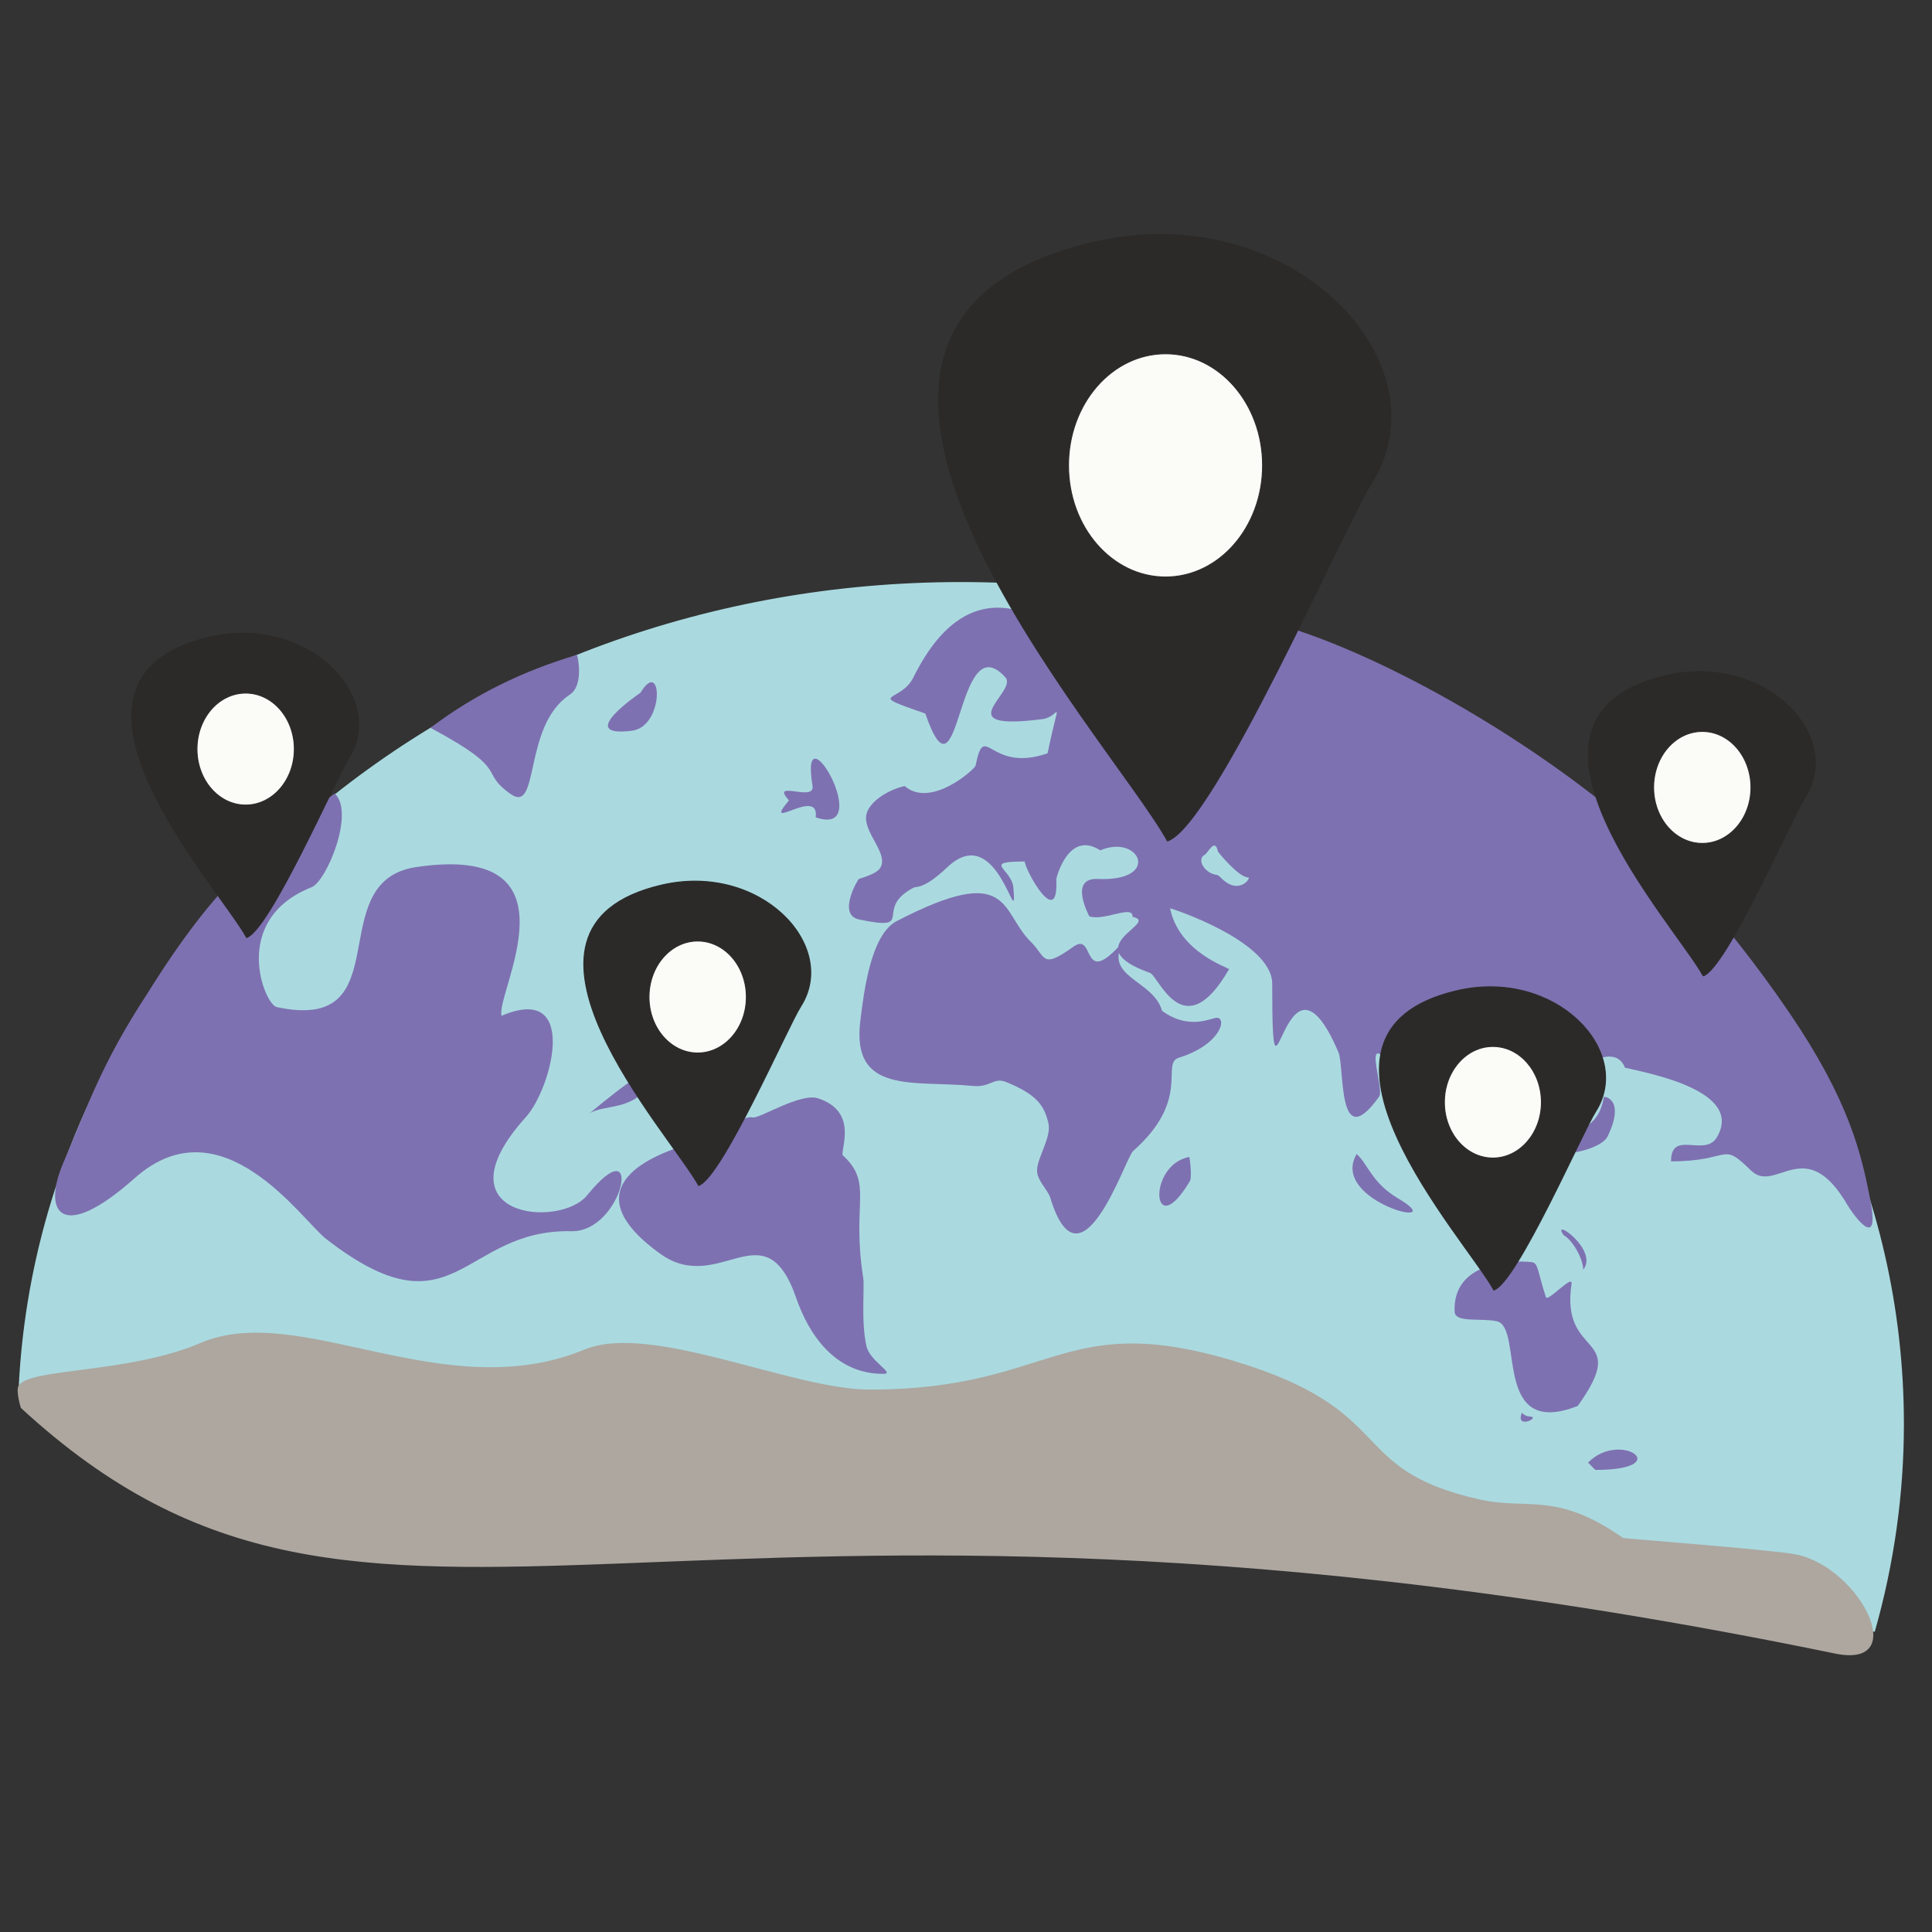 <?xml version="1.0" encoding="UTF-8"?>
<!DOCTYPE svg PUBLIC "-//W3C//DTD SVG 1.1//EN" "http://www.w3.org/Graphics/SVG/1.1/DTD/svg11.dtd">
<!-- Creator: CorelDRAW X6 -->
<svg xmlns="http://www.w3.org/2000/svg" xml:space="preserve" width="141111mm" height="141111mm" version="1.1" style="shape-rendering:geometricPrecision; text-rendering:geometricPrecision; image-rendering:optimizeQuality; fill-rule:evenodd; clip-rule:evenodd"
viewBox="0 0 14111111 14111111"
 xmlns:xlink="http://www.w3.org/1999/xlink">
 <rect x="0" y="0" width="14111111" height="14111111" fill="#333333" stroke="none"/>
 <defs>
  <style type="text/css">
   <![CDATA[
    .str0 {stroke:#2B2A29;stroke-width:7055.56}
    .fil4 {fill:#2B2A29}
    .fil1 {fill:#7E71B1}
    .fil0 {fill:#AADAE0}
    .fil2 {fill:#CEE0A0}
    .fil3 {fill:#ADA7A0}
    .fil5 {fill:#FBFBF8}
   ]]>
  </style>
 </defs>
 <g id="Layer_x0020_1">
  <path class="fil0" d="M7017988 10400898l-6880655 -282413c169055,-3283070 3199557,-5867227 6880655,-5867227 3804095,0 6887923,2753289 6887923,6149640 0,511866 -71582,1021725 -213074,1517756l-6674849 -1517756z"/>
  <path class="fil1" d="M2443840 5795536c-524545,402523 -846815,626057 -1366562,1459438 -332501,508180 -428767,803994 -614790,1237512 -156090,363760 -16665,590854 521766,112261 635433,-564811 1218804,305450 1397811,444370 944816,733234 985181,-73350 1791444,-56497 379935,7944 536847,-781237 114819,-262428 -200858,246923 -1107098,160193 -446497,-572245 186965,-207295 393993,-984080 -178597,-738695 -47078,-160842 607459,-1269146 -623881,-1086171 -699967,104016 -101593,1218572 -1018737,1022385 -88703,-18972 -343129,-637572 255139,-875372 110321,-43850 319187,-550827 168085,-684558z"/>
  <path class="fil1" d="M5103777 8413926c-40072,12697 -116508,-44376 -153987,-31513 -410147,140765 -654982,396233 -127794,774834 433892,311594 762896,-342833 993831,324393 88502,255693 278286,555406 637851,552803 87658,-635 -100764,-91352 -125451,-203084 -40341,-182590 -12640,-430209 -23375,-498552 -87052,-553950 76877,-688658 -151134,-896490 -5129,-70393 104810,-320495 -178537,-414320 -128270,-42471 -428392,149381 -476455,139595 -112660,-22942 -268594,212291 -394949,252334z"/>
  <path class="fil1" d="M4306249 8131524c9257,-5821 623323,-533347 430396,-207458 -111351,188101 -325353,141394 -430396,207458z"/>
  <path class="fil1" d="M4214964 4782965c-391597,115432 -750284,290103 -1071012,533100 597263,319133 347003,313707 583068,481831 219678,156457 87365,-496101 435557,-724719 81767,-53689 73674,-204367 52387,-290212z"/>
  <path class="fil1" d="M4678327 5059207c-2402,2484 -489331,330571 -63786,278222 241170,-29669 224445,-544474 63786,-278222z"/>
  <path class="fil1" d="M11818345 5954476c229404,189251 740332,691487 1253116,1445747 433183,637177 524588,1025003 590571,1372905 72835,384048 -136426,83196 -167382,29958 -311048,-534822 -523844,-74962 -707108,-255139 -221308,-217583 -135121,-65606 -582567,-65606 0,-234725 246698,-26843 334716,-175564 199118,-336430 -482784,-464975 -671259,-508458 -70979,-181356 -316713,-2583 -318925,1823 -302137,601666 -739574,-26366 -749628,63786 -38174,342353 -477735,142300 -561915,23082 -331908,-470023 -119987,59422 -164627,122104 -308956,433804 -250289,-212799 -297667,-323783 -402428,-942742 -483553,686879 -483553,-499957 0,-312236 -746753,-554778 -745980,-550982 65359,320689 422391,430276 430699,444676 -331957,575328 -513309,49625 -577709,26727 -554446,-197164 84067,-365662 -127571,-409438 7295,-92385 -207105,33803 -315281,-3644 -293,-1418 -153649,-281905 60141,-272761 470793,20144 307422,-332380 19438,-208971 -232501,-151620 -320996,203835 -320745,208971 19004,383597 -230237,-68470 -230237,-127568 -318572,0 -94904,51044 -83220,191354 31291,375694 -108762,-503597 -482068,-149976 -173961,164786 -223943,137590 -249068,150869 -298231,157660 30706,320392 -395735,231161 -162398,-33980 -8650,-293476 -1824,-295840 59464,-20584 134288,-41737 158274,-84525 55079,-98245 -107654,-239028 -106003,-362635 1457,-108690 160771,-205320 282448,-231390 191611,165657 512586,-124365 517574,-148830 69198,-339566 94993,58660 526073,-90519 93303,-450875 96795,-266792 -37056,-249672 -709203,90707 -176466,-200187 -270936,-304955 -363866,-403521 -326549,1010825 -584998,264255 -450991,-156118 -181860,-72838 -86871,-264255 207987,-419132 525723,-685345 1020561,-371771 348072,220564 312875,174600 -37056,185885 59503,125131 70178,185085 252251,169919 46930,-3905 39084,-151602 217480,-143972 151973,6502 282928,-224194 479750,-107671 76549,45314 167001,106020 120893,-41614 -32092,-102764 17805,-74097 116484,-136835 1788,-1140 24659,-15988 67327,-15413 590547,7969 1907032,641770 2909193,1468522z"/>
  <path class="fil1" d="M8209022 6871000c-160009,269713 214856,281682 278794,512717 173118,124982 317105,70675 384168,52189 95814,-26405 63242,188123 -262061,289822 -134895,42171 93906,303307 -334723,682194 -55432,48997 -383279,1067414 -604135,340032 -17018,-56060 -96034,-124993 -96605,-197160 -759,-95434 109788,-246416 81950,-352665 -29919,-114202 -71878,-200992 -311125,-296157 -87595,-34844 -111827,42312 -240316,29538 -428184,-42563 -888517,67758 -821334,-475534 26787,-216620 76895,-630276 265480,-728179 842500,-437395 757050,-67892 978281,149285 116967,114818 75741,206339 313457,37052 163068,-116127 48394,328711 368169,-43134z"/>
  <path class="fil1" d="M8686158 8450446c-311591,57813 -272274,644017 5165,175256 16333,-27594 -1838,-175873 -5165,-175256z"/>
  <path class="fil1" d="M9908706 8429184c-204534,349187 714011,567267 303135,324086 -194335,-115016 -222067,-254903 -303135,-324086z"/>
  <path class="fil2" d="M10447613 8746031c-24804,-78193 713013,-247706 269113,130913 -186373,158961 -127766,-80952 -269113,-130913z"/>
  <path class="fil1" d="M11187067 9218528c-142244,-15660 -576933,-5507 -562868,360944 3242,84522 185776,45752 306896,70436 202466,41261 -38700,866369 592306,619125 393044,-545857 -128411,-334186 -44968,-891882 11225,-75040 -174727,136218 -187480,96816 -62872,-194229 -55055,-250063 -103886,-255439z"/>
  <path class="fil1" d="M11599016 10682926c235500,-242062 648938,53157 53153,53157l-53153 -53157z"/>
  <path class="fil1" d="M5762678 5845888c-208481,247307 225136,-107397 194998,123927 445703,154284 -123984,-835628 -23082,-230233 20591,123549 -315348,-51224 -171916,106306z"/>
  <path class="fil1" d="M11131257 8290983c275005,0 536797,13258 582874,-278225 1175,-7447 161960,11744 26730,289161 -55104,113041 -534402,217911 -609604,-10936z"/>
  <path class="fil0" d="M8887471 6390097c-85105,-9049 -153106,-112547 -87704,-147546 23389,-12513 74439,-126728 95225,-24754 1538,7563 154756,192927 222334,190902 23753,-709 -69366,140222 -204113,-1824 -2427,-2554 -17297,-15879 -25742,-16778z"/>
  <path class="fil1" d="M11420242 9021198c68220,37941 143521,175472 143521,252483 115573,-145327 -239381,-390144 -143521,-252483z"/>
  <path class="fil3" d="M137333 10118485c89715,-128690 803585,-85760 1326677,-309481 727812,-311277 1776307,472140 2804721,47992 487602,-201101 1512489,292195 2083650,292195 1344225,0 1395850,-586976 2654067,-210795 1222467,365491 812553,791308 1799961,1013273 354330,79653 556218,-62636 1049112,281869 4166,2914 1109475,87669 1265371,120283 466189,97536 840282,838486 281873,723502 -8586421,-1768147 -10641326,611321 -13250316,-1794073 0,0 -40287,-128655 -15116,-164765z"/>
  <path class="fil1" d="M11115326 10319106c36244,32576 51816,23965 71748,28731 49099,11733 -118622,90635 -71748,-28731z"/>
  <path class="fil4 str0" d="M8527052 6142366c-416963,-756628 -3183456,-3751252 -544566,-4371474 1443129,-339182 2596579,883923 2028928,1767575 -180280,280635 -1145308,2490174 -1484362,2603899z"/>
  <ellipse class="fil5 str0" cx="8513018" cy="3399113" rx="708917" ry="815474"/>
  <path class="fil4 str0" d="M5102832 8658472c-209215,-379645 -1597329,-1882225 -273241,-2193428 724101,-170187 1302854,443516 1018032,886898 -90459,140811 -574668,1249468 -744791,1306530z"/>
  <ellipse class="fil5 str0" cx="5095789" cy="7282019" rx="355706" ry="409172"/>
  <path class="fil4 str0" d="M12440306 7127713c-209215,-379646 -1597328,-1882225 -273240,-2193428 724101,-170187 1302854,443516 1018032,886898 -90460,140811 -574668,1249468 -744792,1306530z"/>
  <ellipse class="fil5 str0" cx="12433263" cy="5751260" rx="355706" ry="409172"/>
  <path class="fil4 str0" d="M1801305 6847558c-209215,-379646 -1597329,-1882225 -273241,-2193428 724101,-170187 1302854,443516 1018032,886898 -90459,140811 -574668,1249468 -744791,1306530z"/>
  <ellipse class="fil5 str0" cx="1794262" cy="5471105" rx="355706" ry="409172"/>
  <path class="fil4 str0" d="M10910990 9422321c-208481,-378312 -1591726,-1875625 -272285,-2185734 721565,-169591 1298290,441960 1014466,883786 -90142,140317 -572654,1245087 -742181,1301948z"/>
  <ellipse class="fil5 str0" cx="10903972" cy="8050696" rx="354458" ry="407737"/>
 </g>
</svg>
